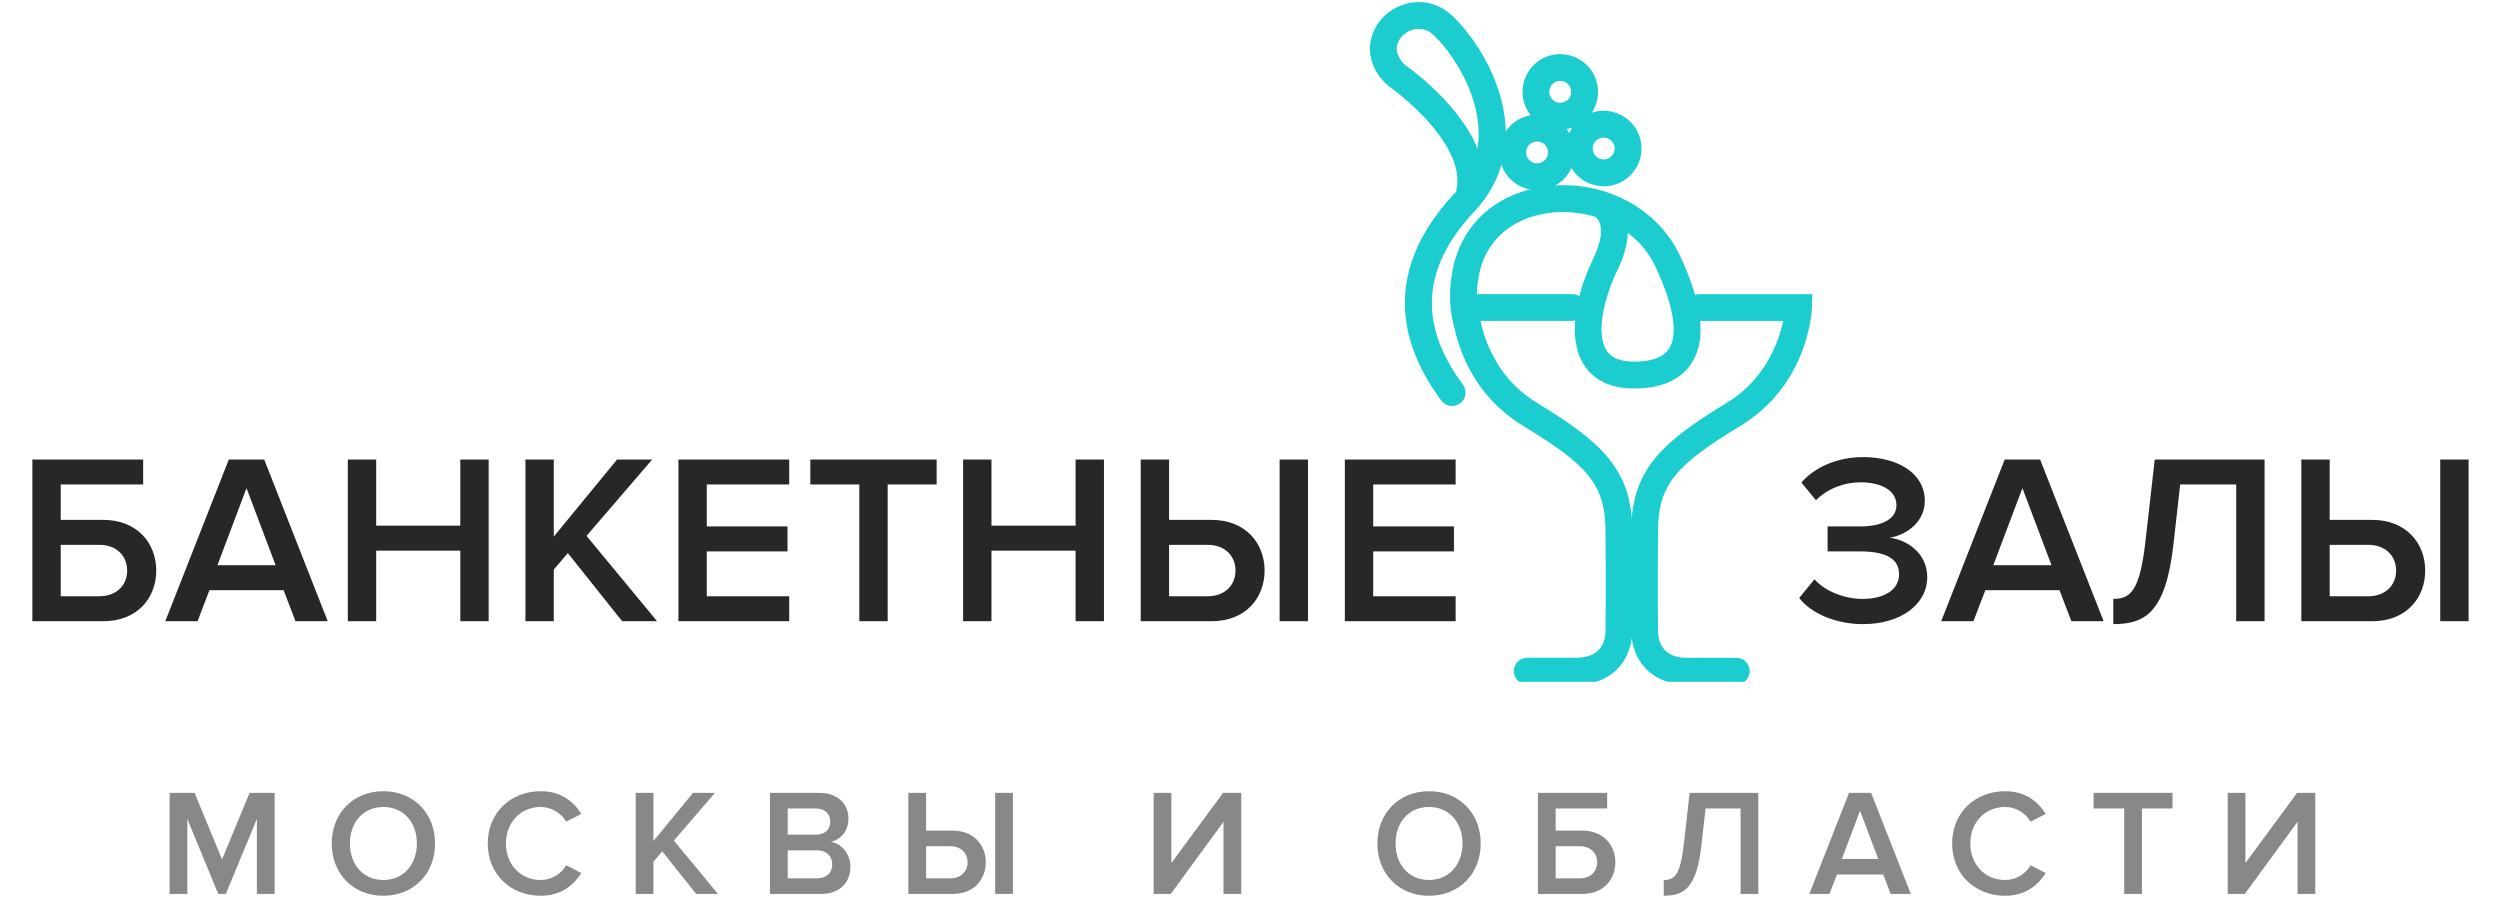 <svg width="165" height="60" viewBox="0 0 165 60" fill="none" xmlns="http://www.w3.org/2000/svg">
<path d="M18.124 59V52.33H16.474L14.654 56.72L12.844 52.33H11.194V59H12.364V54.05L14.404 59H14.904L16.954 54.05V59H18.124ZM25.304 59.12C27.304 59.12 28.714 57.66 28.714 55.67C28.714 53.68 27.304 52.22 25.304 52.22C23.304 52.22 21.894 53.68 21.894 55.67C21.894 57.66 23.304 59.12 25.304 59.12ZM25.304 58.08C23.954 58.08 23.094 57.04 23.094 55.67C23.094 54.29 23.954 53.26 25.304 53.26C26.644 53.26 27.514 54.29 27.514 55.67C27.514 57.04 26.644 58.08 25.304 58.08ZM35.691 59.12C37.041 59.12 37.861 58.42 38.37 57.62L37.37 57.11C37.05 57.67 36.41 58.08 35.691 58.08C34.37 58.08 33.391 57.07 33.391 55.67C33.391 54.27 34.37 53.26 35.691 53.26C36.41 53.26 37.05 53.68 37.37 54.23L38.37 53.72C37.87 52.92 37.041 52.22 35.691 52.22C33.721 52.22 32.191 53.62 32.191 55.67C32.191 57.72 33.721 59.12 35.691 59.12ZM47.387 59L44.477 55.48L47.187 52.33H45.737L43.127 55.51V52.33H41.957V59H43.127V56.87L43.707 56.19L45.947 59H47.387ZM54.188 59C55.438 59 56.128 58.23 56.128 57.2C56.128 56.38 55.548 55.67 54.838 55.56C55.458 55.43 55.998 54.87 55.998 54.03C55.998 53.09 55.318 52.33 54.098 52.33H50.818V59H54.188ZM53.858 55.09H51.988V53.36H53.858C54.458 53.36 54.798 53.73 54.798 54.23C54.798 54.73 54.458 55.09 53.858 55.09ZM53.908 57.97H51.988V56.12H53.908C54.578 56.12 54.928 56.54 54.928 57.04C54.928 57.62 54.548 57.97 53.908 57.97ZM59.952 52.33V59H62.882C64.282 59 65.062 58.04 65.062 56.91C65.062 55.78 64.272 54.82 62.882 54.82H61.122V52.33H59.952ZM62.722 55.85C63.382 55.85 63.862 56.27 63.862 56.91C63.862 57.55 63.382 57.97 62.722 57.97H61.122V55.85H62.722ZM66.852 59V52.33H65.682V59H66.852ZM77.271 59L80.751 54.24V59H81.921V52.33H80.721L77.311 56.96V52.33H76.141V59H77.271ZM94.317 59.12C96.317 59.12 97.727 57.66 97.727 55.67C97.727 53.68 96.317 52.22 94.317 52.22C92.317 52.22 90.906 53.68 90.906 55.67C90.906 57.66 92.317 59.12 94.317 59.12ZM94.317 58.08C92.966 58.08 92.106 57.04 92.106 55.67C92.106 54.29 92.966 53.26 94.317 53.26C95.656 53.26 96.526 54.29 96.526 55.67C96.526 57.04 95.656 58.08 94.317 58.08ZM101.503 52.33V59H104.433C105.833 59 106.613 58.04 106.613 56.91C106.613 55.78 105.823 54.82 104.433 54.82H102.673V53.36H106.073V52.33H101.503ZM104.273 55.85C104.933 55.85 105.413 56.27 105.413 56.91C105.413 57.55 104.933 57.97 104.273 57.97H102.673V55.85H104.273ZM109.807 59.12C111.097 59.12 111.967 58.67 112.287 55.84L112.567 53.36H114.877V59H116.047V52.33H111.517L111.127 55.76C110.897 57.73 110.527 58.08 109.807 58.08V59.12ZM126.114 59L123.494 52.33H122.034L119.414 59H120.744L121.234 57.72H124.294L124.784 59H126.114ZM123.964 56.69H121.564L122.764 53.51L123.964 56.69ZM132.34 59.12C133.69 59.12 134.51 58.42 135.02 57.62L134.02 57.11C133.7 57.67 133.06 58.08 132.34 58.08C131.02 58.08 130.04 57.07 130.04 55.67C130.04 54.27 131.02 53.26 132.34 53.26C133.06 53.26 133.7 53.68 134.02 54.23L135.02 53.72C134.52 52.92 133.69 52.22 132.34 52.22C130.37 52.22 128.84 53.62 128.84 55.67C128.84 57.72 130.37 59.12 132.34 59.12ZM141.367 59V53.36H143.387V52.33H138.177V53.36H140.197V59H141.367ZM148.158 59L151.638 54.24V59H152.808V52.33H151.608L148.198 56.96V52.33H147.028V59H148.158Z" fill="#888888"/>
<path d="M2.136 30.328V41H6.824C9.064 41 10.312 39.464 10.312 37.656C10.312 35.848 9.048 34.312 6.824 34.312H4.008V31.976H9.448V30.328H2.136ZM6.568 35.96C7.624 35.96 8.392 36.632 8.392 37.656C8.392 38.68 7.624 39.352 6.568 39.352H4.008V35.96H6.568ZM21.63 41L17.438 30.328H15.102L10.91 41H13.038L13.822 38.952H18.718L19.502 41H21.63ZM18.19 37.304H14.35L16.27 32.216L18.19 37.304ZM32.252 41V30.328H30.38V34.696H24.828V30.328H22.956V41H24.828V36.344H30.38V41H32.252ZM43.367 41L38.711 35.368L43.047 30.328H40.727L36.55 35.416V30.328H34.678V41H36.55V37.592L37.478 36.504L41.062 41H43.367ZM52.088 41V39.352H46.648V36.392H51.976V34.744H46.648V31.976H52.088V30.328H44.776V41H52.088ZM58.586 41V31.976H61.818V30.328H53.482V31.976H56.714V41H58.586ZM72.861 41V30.328H70.989V34.696H65.437V30.328H63.565V41H65.437V36.344H70.989V41H72.861ZM75.287 30.328V41H79.975C82.215 41 83.463 39.464 83.463 37.656C83.463 35.848 82.199 34.312 79.975 34.312H77.159V30.328H75.287ZM79.719 35.96C80.775 35.96 81.543 36.632 81.543 37.656C81.543 38.68 80.775 39.352 79.719 39.352H77.159V35.96H79.719ZM86.327 41V30.328H84.455V41H86.327ZM96.072 41V39.352H90.632V36.392H95.96V34.744H90.632V31.976H96.072V30.328H88.76V41H96.072ZM122.973 41.192C125.437 41.192 127.197 39.896 127.197 38.088C127.197 36.44 125.757 35.592 124.717 35.496C125.821 35.304 127.037 34.472 127.037 33.048C127.037 31.256 125.277 30.168 122.973 30.168C121.197 30.168 119.709 30.888 118.893 31.848L119.853 33.016C120.621 32.248 121.709 31.832 122.797 31.832C124.109 31.832 125.165 32.344 125.165 33.336C125.165 34.312 124.125 34.744 122.765 34.744H120.621V36.392H122.765C124.397 36.392 125.341 36.84 125.341 37.896C125.341 38.888 124.429 39.528 122.909 39.528C121.773 39.528 120.445 39.032 119.757 38.232L118.749 39.464C119.469 40.424 121.069 41.192 122.973 41.192ZM138.839 41L134.647 30.328H132.311L128.119 41H130.247L131.031 38.952H135.927L136.711 41H138.839ZM135.399 37.304H131.559L133.479 32.216L135.399 37.304ZM139.477 41.192C141.541 41.192 142.933 40.472 143.445 35.944L143.893 31.976H147.589V41H149.461V30.328H142.213L141.589 35.816C141.221 38.968 140.629 39.528 139.477 39.528V41.192ZM151.887 30.328V41H156.575C158.815 41 160.063 39.464 160.063 37.656C160.063 35.848 158.799 34.312 156.575 34.312H153.759V30.328H151.887ZM156.319 35.96C157.375 35.96 158.143 36.632 158.143 37.656C158.143 38.68 157.375 39.352 156.319 39.352H153.759V35.96H156.319ZM162.927 41V30.328H161.055V41H162.927Z" fill="#272727"/>
<g clip-path="url(#clip0)">
<path d="M107.854 25.14C106.489 25.14 105.51 24.686 104.948 23.786C103.913 22.136 104.61 19.339 105.611 17.273C106.886 14.636 105.581 13.898 105.525 13.867C105.514 13.86 105.499 13.852 105.488 13.845C104.359 13.5 103.185 13.421 102.15 13.56C99.424 13.928 97.534 15.652 97.095 18.176C96.896 19.316 96.938 20.359 97.215 21.274C97.275 21.476 97.162 21.69 96.96 21.754C96.757 21.814 96.544 21.701 96.48 21.499C96.165 20.467 96.12 19.309 96.338 18.045C96.84 15.176 98.974 13.215 102.049 12.799C105.566 12.326 109.005 14.078 110.411 17.059C111.833 20.074 112.114 22.301 111.244 23.67C110.629 24.645 109.485 25.14 107.854 25.14ZM106.815 14.389C107.033 15.079 107.025 16.11 106.301 17.606C105.435 19.402 104.73 21.994 105.596 23.377C106.009 24.037 106.77 24.371 107.85 24.371C109.2 24.371 110.123 23.996 110.591 23.261C111.3 22.144 110.996 20.111 109.714 17.389C109.061 15.998 108.011 15.019 106.815 14.389Z" fill="#E0B365" stroke="#1BCDCE"/>
<path d="M114.596 44.678H111.375C110.377 44.678 109.582 44.389 109.016 43.819C108.165 42.964 108.165 41.79 108.165 41.741C108.165 41.719 108.127 38.869 108.165 34.969C108.199 31.267 109.976 29.595 114.214 27.023C117.416 25.08 118.129 21.814 118.282 20.681H112.17C111.956 20.681 111.784 20.509 111.784 20.299C111.784 20.085 111.956 19.916 112.17 19.916H119.1L119.085 20.314C119.077 20.509 118.856 25.102 114.607 27.683C110.374 30.251 108.96 31.665 108.93 34.98C108.892 38.873 108.93 41.715 108.93 41.745C108.93 41.974 109.001 43.916 111.375 43.916H114.596C114.81 43.916 114.979 44.089 114.979 44.303C114.979 44.505 114.806 44.678 114.596 44.678Z" fill="#E0B365" stroke="#1BCDCE"/>
<path d="M104.018 44.678H100.796C100.583 44.678 100.414 44.505 100.414 44.295C100.414 44.081 100.586 43.909 100.796 43.909H104.018C106.388 43.909 106.463 41.966 106.463 41.745C106.463 41.711 106.5 38.865 106.463 34.976C106.433 31.665 105.019 30.247 100.785 27.679C96.536 25.099 96.315 20.505 96.308 20.31L96.293 19.913H103.774C103.988 19.913 104.156 20.085 104.156 20.295C104.156 20.509 103.984 20.677 103.774 20.677H97.114C97.271 21.81 97.987 25.08 101.183 27.019C105.416 29.591 107.194 31.26 107.231 34.965C107.269 38.865 107.231 41.719 107.231 41.745C107.231 41.786 107.231 42.956 106.38 43.815C105.81 44.389 105.015 44.678 104.018 44.678Z" fill="#E0B365" stroke="#1BCDCE"/>
<path d="M102.979 8.051C102.911 8.051 102.84 8.048 102.773 8.04C102.244 7.984 101.768 7.729 101.434 7.316C101.1 6.904 100.943 6.386 100.999 5.858C101.104 4.838 101.955 4.073 102.975 4.073C103.043 4.073 103.114 4.076 103.181 4.084C104.273 4.196 105.071 5.175 104.959 6.266C104.854 7.283 104.003 8.051 102.979 8.051ZM102.975 4.838C102.349 4.838 101.828 5.31 101.76 5.933C101.726 6.259 101.82 6.574 102.026 6.829C102.233 7.084 102.525 7.241 102.848 7.275C102.889 7.279 102.934 7.283 102.975 7.283C103.601 7.283 104.123 6.81 104.19 6.188C104.258 5.516 103.77 4.916 103.099 4.849C103.061 4.841 103.02 4.838 102.975 4.838Z" fill="#E0B365" stroke="#1BCDCE"/>
<path d="M105.848 11.794C105.78 11.794 105.709 11.79 105.641 11.783C105.113 11.726 104.636 11.471 104.303 11.059C103.969 10.646 103.811 10.129 103.868 9.6C103.973 8.58 104.824 7.811 105.844 7.811C105.911 7.811 105.983 7.815 106.05 7.823C107.141 7.935 107.94 8.914 107.828 10.005C107.719 11.025 106.868 11.794 105.848 11.794ZM105.844 8.58C105.218 8.58 104.696 9.053 104.629 9.675C104.595 10.001 104.689 10.316 104.895 10.571C105.101 10.826 105.394 10.984 105.716 11.018C105.758 11.021 105.803 11.025 105.844 11.025C106.47 11.025 106.991 10.553 107.059 9.93C107.126 9.259 106.639 8.659 105.968 8.591C105.926 8.584 105.885 8.58 105.844 8.58Z" fill="#E0B365" stroke="#1BCDCE"/>
<path d="M101.449 12.053C101.381 12.053 101.31 12.049 101.243 12.041C100.151 11.929 99.353 10.95 99.465 9.859C99.57 8.839 100.421 8.074 101.441 8.074C101.509 8.074 101.58 8.077 101.648 8.085C102.739 8.197 103.538 9.176 103.425 10.268C103.32 11.284 102.469 12.053 101.449 12.053ZM101.445 8.839C100.819 8.839 100.298 9.311 100.23 9.934C100.163 10.605 100.65 11.205 101.321 11.273C101.363 11.276 101.408 11.28 101.449 11.28C102.075 11.28 102.596 10.807 102.664 10.185C102.731 9.514 102.244 8.914 101.573 8.846C101.528 8.842 101.486 8.839 101.445 8.839Z" fill="#E0B365" stroke="#1BCDCE"/>
<path d="M95.839 26.295C95.722 26.295 95.606 26.242 95.531 26.141C93.885 23.933 93.112 21.716 93.236 19.552C93.36 17.348 94.418 15.176 96.375 13.099C96.431 13.039 96.487 12.979 96.54 12.919C97.669 9.319 92.07 5.362 92.01 5.325L91.987 5.306C91.237 4.691 90.844 3.829 90.926 3C91.073 1.575 92.445 0.499 93.922 0.652C94.511 0.712 95.066 0.979 95.528 1.421C96.626 2.475 98.006 4.417 98.599 6.701C99.285 9.352 98.707 11.745 96.938 13.627C93.311 17.468 93.049 21.521 96.15 25.68C96.278 25.849 96.244 26.093 96.071 26.216C96 26.269 95.921 26.295 95.839 26.295ZM92.46 4.702C92.805 4.946 97.177 8.089 97.444 11.591C99.296 7.95 96.769 3.686 94.991 1.976C94.755 1.751 94.369 1.47 93.84 1.417C93.341 1.365 92.82 1.519 92.411 1.834C91.995 2.152 91.736 2.595 91.688 3.082C91.62 3.746 92.04 4.354 92.46 4.702Z" fill="#E0B365" stroke="#1BCDCE"/>
</g>
<defs>
<clipPath id="clip0">
<rect x="81" width="45" height="45" fill="white"/>
</clipPath>
</defs>
</svg>
